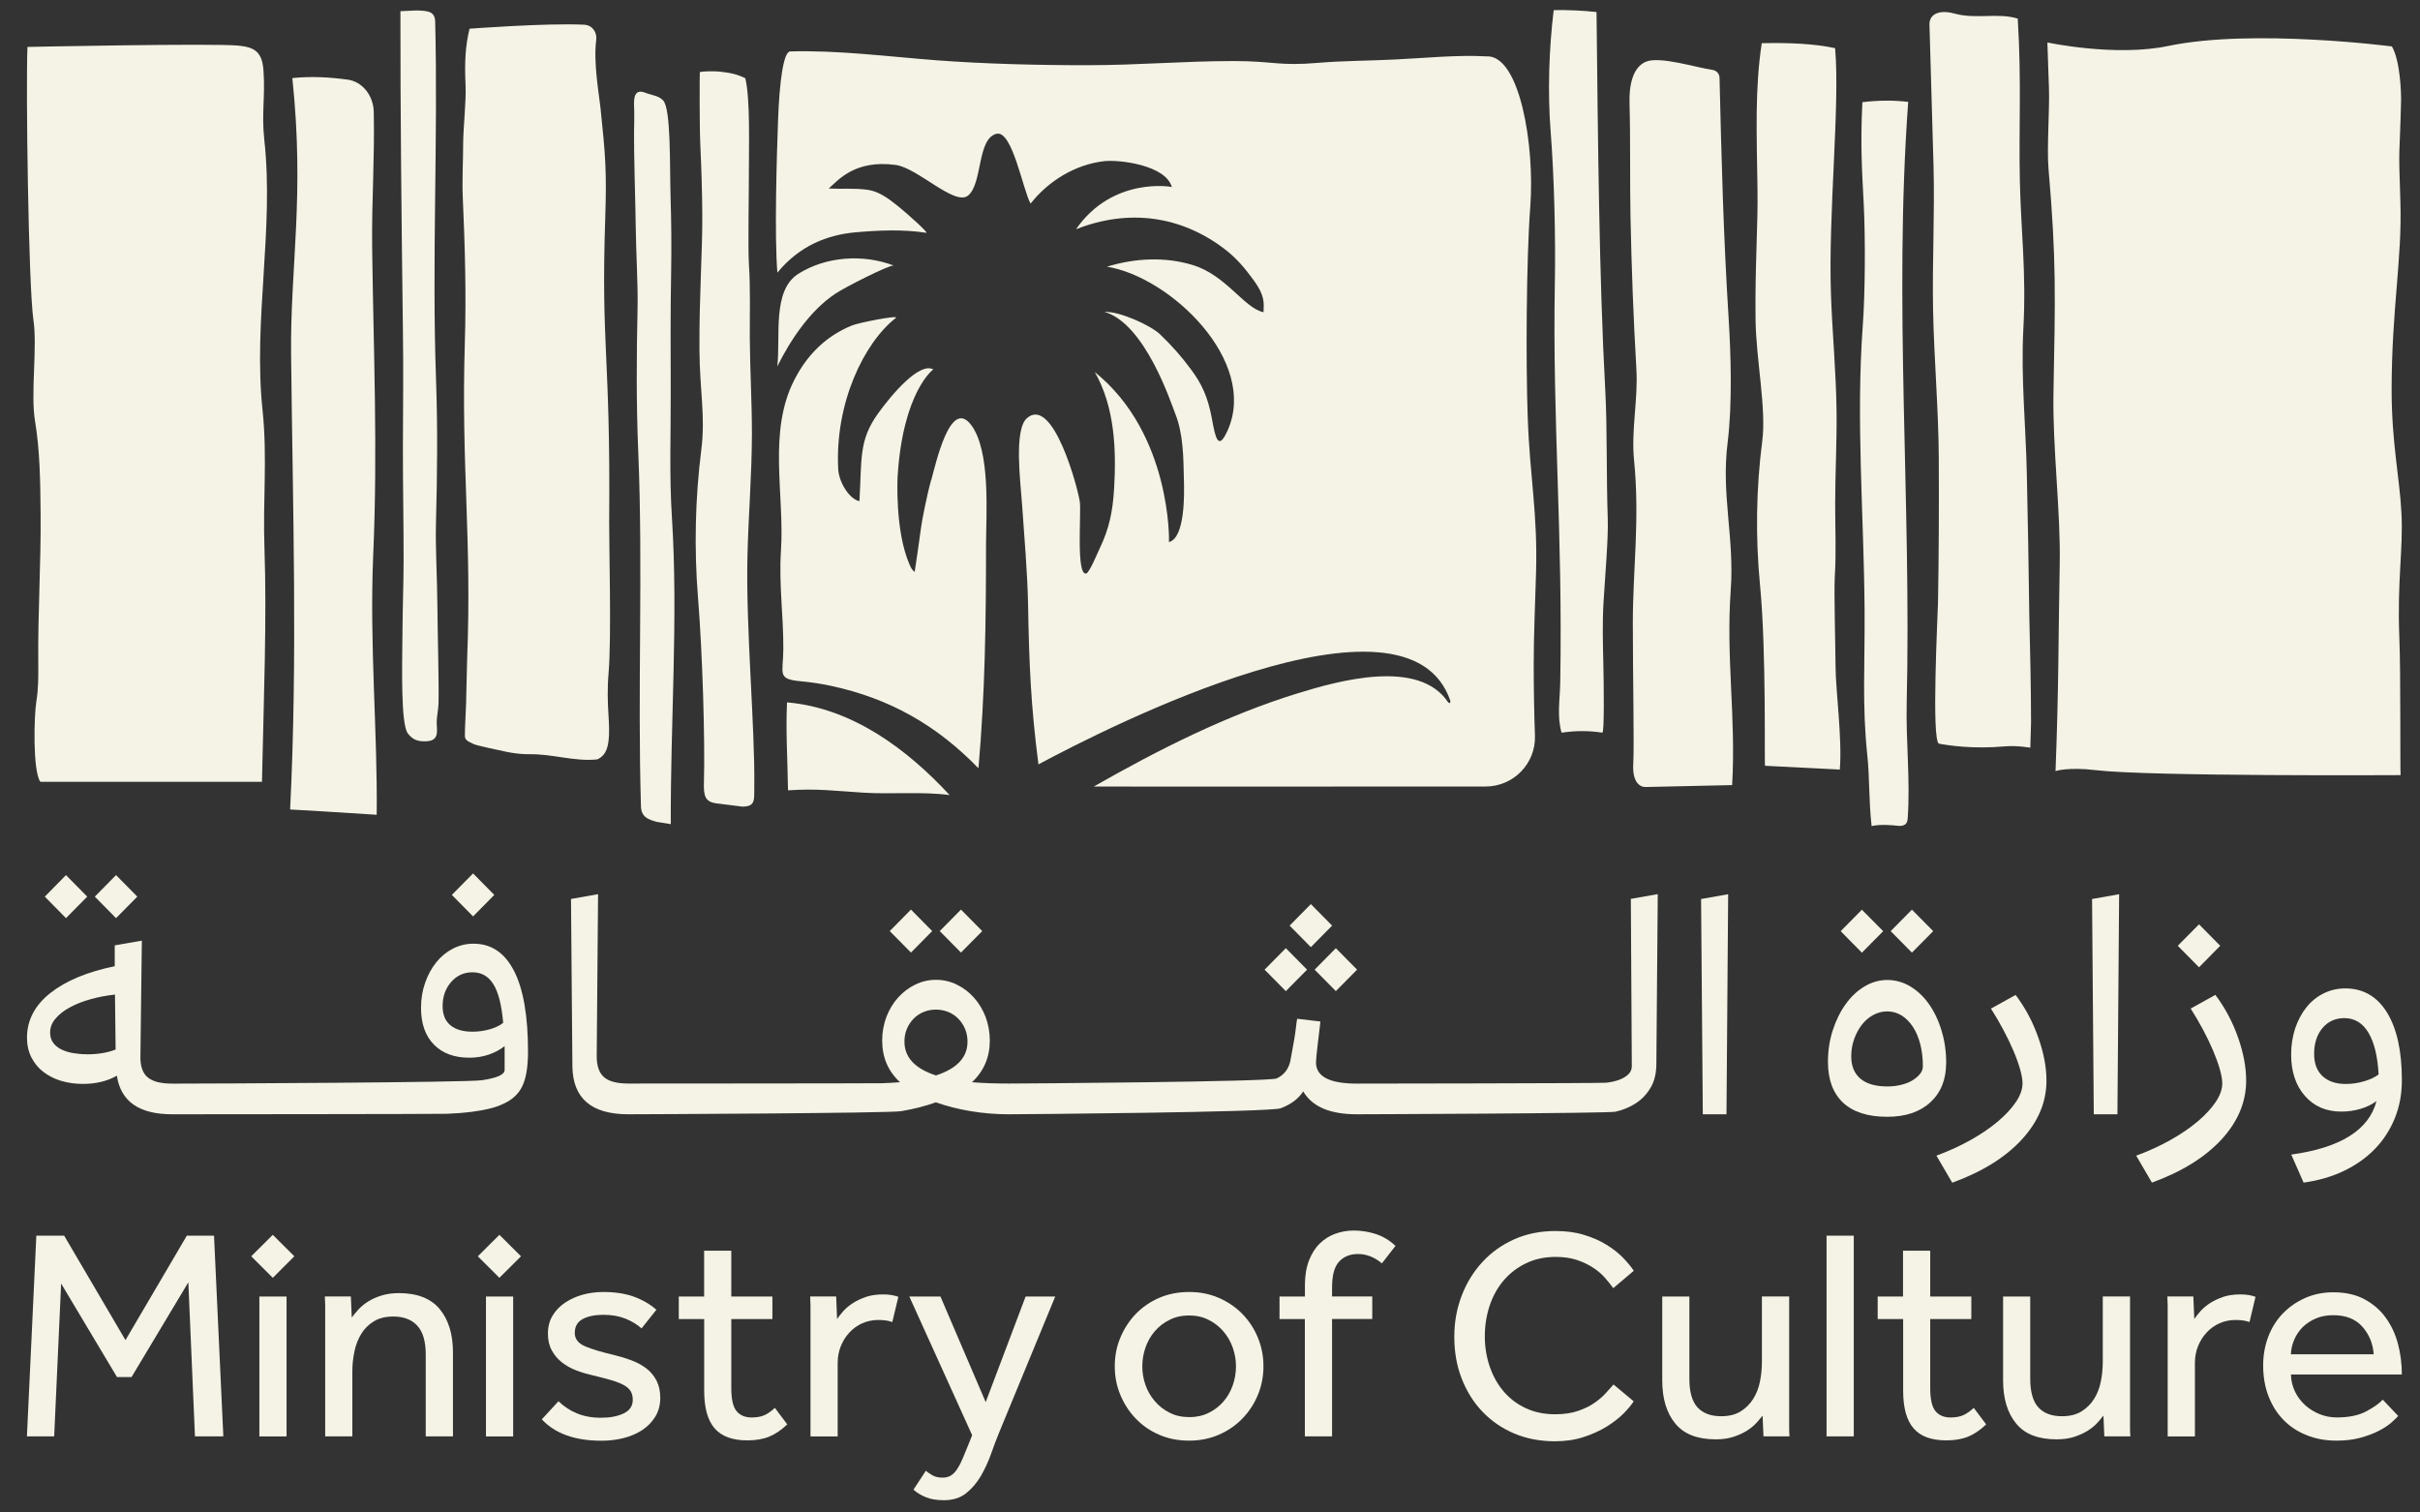 <svg width="80" height="50" viewBox="0 0 80 50" fill="none" xmlns="http://www.w3.org/2000/svg">
<rect x="0" y="0" width="80" height="50" fill="#333333" stroke="none"/>
<path d="M4.539 29.641L3.836 28.929L3.134 29.641L3.836 30.352L4.539 29.641Z" fill="#F4F3E5"/>
<path d="M2.884 29.641L2.181 28.929L1.481 29.641L2.181 30.352L2.884 29.641Z" fill="#F4F3E5"/>
<path d="M16.34 29.584L15.639 28.874L14.937 29.584L15.639 30.295L16.34 29.584Z" fill="#F4F3E5"/>
<path d="M16.993 32.099C16.688 31.497 16.24 31.197 15.652 31.197C15.409 31.197 15.183 31.252 14.972 31.36C14.76 31.469 14.576 31.62 14.423 31.811C14.268 32.003 14.145 32.229 14.054 32.488C13.963 32.748 13.918 33.025 13.918 33.318C13.918 33.836 14.059 34.241 14.343 34.531C14.626 34.82 15.017 34.966 15.514 34.966C15.741 34.966 15.955 34.932 16.155 34.864C16.354 34.797 16.531 34.703 16.682 34.582V35.372C16.682 35.523 16.433 35.635 15.935 35.71C15.436 35.786 6.927 35.822 5.946 35.822H5.685C5.315 35.822 5.047 35.754 4.881 35.614C4.715 35.474 4.635 35.243 4.642 34.921L4.689 31.096L3.793 31.252V31.941C2.879 32.129 2.167 32.428 1.657 32.833C1.147 33.239 0.892 33.731 0.892 34.31C0.892 34.552 0.942 34.769 1.04 34.96C1.138 35.15 1.27 35.312 1.438 35.438C1.604 35.566 1.796 35.664 2.021 35.731C2.246 35.799 2.483 35.832 2.741 35.832C3.171 35.832 3.546 35.742 3.863 35.561C3.991 36.411 4.599 36.836 5.687 36.836H5.948C6.349 36.836 14.468 36.83 14.769 36.82C15.072 36.809 15.341 36.788 15.575 36.758C15.809 36.727 16.01 36.692 16.181 36.649C16.351 36.608 16.509 36.553 16.65 36.486C16.945 36.349 17.153 36.154 17.273 35.893C17.394 35.633 17.455 35.257 17.455 34.76C17.455 33.587 17.301 32.7 16.994 32.097M16.19 34.026C16.005 34.079 15.814 34.106 15.618 34.106C15.3 34.106 15.058 34.033 14.887 33.891C14.717 33.749 14.632 33.538 14.632 33.259C14.632 32.943 14.726 32.678 14.914 32.463C15.102 32.248 15.338 32.142 15.616 32.142C15.917 32.142 16.149 32.273 16.311 32.538C16.476 32.801 16.583 33.225 16.634 33.813C16.522 33.904 16.372 33.975 16.187 34.028M2.872 34.852C2.713 34.852 2.559 34.838 2.411 34.813C2.265 34.786 2.133 34.745 2.021 34.689C1.909 34.633 1.819 34.559 1.755 34.468C1.689 34.378 1.657 34.266 1.657 34.131C1.657 33.966 1.716 33.813 1.834 33.675C1.951 33.536 2.108 33.412 2.31 33.302C2.51 33.193 2.738 33.103 2.996 33.032C3.251 32.959 3.521 32.909 3.801 32.879L3.822 34.696C3.551 34.802 3.234 34.854 2.872 34.854" fill="#F4F3E5"/>
<path d="M30.816 30.78L30.115 30.069L29.413 30.78L30.115 31.49L30.816 30.78Z" fill="#F4F3E5"/>
<path d="M32.471 30.78L31.768 30.069L31.066 30.78L31.768 31.49L32.471 30.78Z" fill="#F4F3E5"/>
<path d="M44.037 30.599L43.334 29.888L42.632 30.599L43.334 31.311L44.037 30.599Z" fill="#F4F3E5"/>
<path d="M44.16 32.765L44.862 32.055L44.16 31.345L43.459 32.055L44.16 32.765Z" fill="#F4F3E5"/>
<path d="M43.209 32.055L42.507 31.345L41.804 32.055L42.507 32.765L43.209 32.055Z" fill="#F4F3E5"/>
<path d="M53.912 29.72L53.944 35.248C53.944 35.353 53.905 35.443 53.827 35.518C53.746 35.593 53.645 35.653 53.52 35.699C53.395 35.743 53.254 35.776 53.097 35.793C52.937 35.813 45.023 35.822 44.852 35.822C43.953 35.822 43.504 35.589 43.504 35.122C43.504 35.062 43.518 34.9 43.548 34.637C43.578 34.374 43.612 34.085 43.65 33.769L42.88 33.678C42.863 33.776 42.849 33.888 42.835 34.016C42.819 34.143 42.801 34.271 42.778 34.399C42.755 34.527 42.733 34.653 42.71 34.776C42.687 34.9 42.667 35.003 42.653 35.086C42.592 35.349 42.443 35.538 42.205 35.651C41.967 35.763 33.84 35.82 33.345 35.82C33.118 35.82 32.902 35.816 32.697 35.809C32.494 35.802 32.305 35.79 32.132 35.776C32.524 35.408 32.721 34.95 32.721 34.399C32.721 34.12 32.672 33.859 32.58 33.614C32.485 33.369 32.357 33.158 32.194 32.977C32.032 32.795 31.843 32.653 31.628 32.549C31.412 32.442 31.183 32.391 30.943 32.391C30.702 32.391 30.472 32.442 30.256 32.549C30.04 32.653 29.853 32.797 29.689 32.977C29.527 33.158 29.398 33.369 29.304 33.614C29.211 33.859 29.163 34.12 29.163 34.399C29.163 34.955 29.359 35.413 29.752 35.776C29.571 35.79 29.379 35.802 29.174 35.809C28.969 35.816 20.989 35.82 20.77 35.82C20.399 35.82 20.133 35.751 19.971 35.612C19.808 35.472 19.726 35.243 19.726 34.919L19.771 29.56L18.876 29.718L18.922 35.257C18.938 36.31 19.552 36.836 20.768 36.836C21.19 36.836 29.377 36.802 29.784 36.734C30.192 36.667 30.577 36.569 30.939 36.441C31.301 36.569 31.686 36.667 32.095 36.734C32.503 36.802 32.919 36.836 33.341 36.836C33.817 36.836 41.995 36.77 42.339 36.637C42.683 36.505 42.929 36.319 43.081 36.079C43.377 36.584 43.964 36.836 44.848 36.836C45.13 36.836 53.151 36.807 53.404 36.751C53.657 36.695 53.884 36.599 54.083 36.468C54.283 36.337 54.445 36.163 54.57 35.95C54.695 35.736 54.756 35.47 54.756 35.154L54.802 29.558L53.907 29.716L53.912 29.72ZM30.941 35.552C30.245 35.326 29.899 34.953 29.899 34.435C29.899 34.284 29.924 34.145 29.978 34.017C30.03 33.889 30.105 33.778 30.197 33.68C30.292 33.582 30.402 33.508 30.533 33.454C30.661 33.401 30.797 33.376 30.941 33.376C31.085 33.376 31.219 33.403 31.349 33.454C31.478 33.508 31.588 33.582 31.683 33.68C31.777 33.778 31.85 33.889 31.904 34.017C31.957 34.145 31.984 34.284 31.984 34.435C31.984 34.953 31.636 35.326 30.941 35.552Z" fill="#F4F3E5"/>
<path d="M56.291 36.837L56.234 29.72L57.129 29.561L57.074 36.837H56.291Z" fill="#F4F3E5"/>
<path d="M64.335 35.147C64.335 35.688 64.16 36.12 63.814 36.44C63.467 36.759 62.992 36.919 62.388 36.919C61.746 36.919 61.259 36.763 60.927 36.452C60.596 36.14 60.428 35.69 60.428 35.104C60.428 34.735 60.481 34.387 60.587 34.06C60.694 33.733 60.833 33.445 61.013 33.197C61.189 32.948 61.398 32.753 61.635 32.611C61.872 32.469 62.124 32.396 62.388 32.396C62.652 32.396 62.914 32.467 63.153 32.611C63.39 32.755 63.597 32.95 63.77 33.197C63.944 33.445 64.084 33.737 64.183 34.071C64.287 34.406 64.337 34.763 64.337 35.149M61.55 31.494L60.849 30.783L61.55 30.073L62.254 30.783L61.55 31.494ZM63.566 35.252C63.566 34.989 63.538 34.745 63.481 34.523C63.424 34.301 63.343 34.11 63.238 33.948C63.131 33.786 63.008 33.66 62.864 33.57C62.719 33.481 62.562 33.435 62.388 33.435C62.229 33.435 62.077 33.474 61.929 33.552C61.783 33.63 61.655 33.739 61.55 33.875C61.446 34.008 61.359 34.168 61.295 34.348C61.23 34.529 61.198 34.719 61.198 34.923C61.198 35.246 61.302 35.491 61.505 35.662C61.708 35.831 62.004 35.916 62.388 35.916C62.546 35.916 62.698 35.9 62.841 35.864C62.985 35.831 63.108 35.783 63.215 35.719C63.32 35.655 63.406 35.584 63.47 35.504C63.534 35.426 63.566 35.34 63.566 35.25M63.204 31.492L62.502 30.782L63.204 30.071L63.907 30.782L63.204 31.492Z" fill="#F4F3E5"/>
<path d="M64.016 38.203C64.424 38.052 64.802 37.88 65.148 37.685C65.496 37.489 65.795 37.285 66.05 37.07C66.302 36.855 66.501 36.64 66.644 36.427C66.787 36.212 66.86 36.008 66.86 35.813C66.86 35.692 66.833 35.539 66.781 35.351C66.728 35.165 66.655 34.959 66.56 34.736C66.466 34.514 66.354 34.284 66.225 34.042C66.097 33.802 65.961 33.568 65.817 33.342L66.632 32.891C66.949 33.312 67.199 33.779 67.379 34.291C67.561 34.802 67.652 35.28 67.652 35.724C67.652 36.431 67.379 37.079 66.837 37.67C66.293 38.262 65.526 38.738 64.537 39.098L64.016 38.207V38.203Z" fill="#F4F3E5"/>
<path d="M69.216 36.837L69.159 29.72L70.054 29.561L69.998 36.837H69.216Z" fill="#F4F3E5"/>
<path d="M70.621 38.203C71.027 38.054 71.405 37.88 71.753 37.685C72.101 37.489 72.4 37.285 72.654 37.07C72.907 36.855 73.105 36.64 73.247 36.427C73.392 36.212 73.463 36.008 73.463 35.813C73.463 35.692 73.436 35.538 73.383 35.349C73.329 35.161 73.256 34.957 73.162 34.735C73.067 34.513 72.957 34.282 72.828 34.04C72.7 33.801 72.563 33.566 72.42 33.341L73.235 32.889C73.552 33.31 73.802 33.778 73.982 34.289C74.164 34.8 74.253 35.278 74.253 35.722C74.253 36.429 73.982 37.077 73.438 37.669C72.894 38.258 72.128 38.734 71.138 39.095L70.617 38.203H70.621ZM72.695 31.977L71.992 31.266L72.695 30.556L73.395 31.266L72.695 31.977Z" fill="#F4F3E5"/>
<path d="M75.742 38.169C77.374 37.944 78.314 37.354 78.563 36.397C78.412 36.511 78.235 36.598 78.035 36.656C77.836 36.717 77.622 36.747 77.395 36.747C76.898 36.747 76.496 36.573 76.195 36.228C75.892 35.882 75.74 35.427 75.74 34.863C75.74 34.547 75.787 34.255 75.876 33.989C75.967 33.722 76.092 33.49 76.25 33.294C76.407 33.099 76.598 32.946 76.817 32.838C77.037 32.73 77.274 32.675 77.531 32.675C78.119 32.675 78.579 32.939 78.907 33.468C79.235 33.999 79.401 34.745 79.401 35.708C79.401 36.159 79.325 36.576 79.169 36.962C79.014 37.345 78.797 37.683 78.513 37.978C78.23 38.271 77.887 38.514 77.488 38.706C77.087 38.898 76.641 39.027 76.152 39.095L75.744 38.169H75.742ZM77.543 35.834C77.754 35.834 77.96 35.804 78.16 35.743C78.362 35.683 78.517 35.608 78.631 35.518C78.601 34.923 78.488 34.465 78.297 34.142C78.105 33.818 77.837 33.657 77.499 33.657C77.204 33.657 76.964 33.765 76.778 33.983C76.593 34.202 76.5 34.488 76.5 34.841C76.5 35.157 76.593 35.403 76.778 35.575C76.964 35.747 77.219 35.834 77.543 35.834Z" fill="#F4F3E5"/>
<path d="M1.201 40.849H2.121L4.148 44.302L6.176 40.849H7.075L7.383 47.484H6.445L6.226 42.391L4.348 45.524H3.868L2.021 42.432L1.791 47.484H0.89L1.201 40.849Z" fill="#F4F3E5"/>
<path d="M9.018 40.821L9.73 41.531L9.018 42.242L8.305 41.531L9.018 40.821ZM8.574 42.86H9.473V47.486H8.574V42.86Z" fill="#F4F3E5"/>
<path d="M10.75 47.484V43.153C10.75 43.089 10.746 42.991 10.739 42.858H11.598L11.629 43.554C11.688 43.474 11.761 43.387 11.848 43.29C11.935 43.195 12.041 43.107 12.167 43.027C12.294 42.947 12.442 42.879 12.611 42.828C12.781 42.775 12.973 42.748 13.186 42.748C13.792 42.748 14.243 42.924 14.535 43.275C14.826 43.627 14.974 44.105 14.974 44.707V47.483H14.074V44.776C14.074 44.344 13.981 44.028 13.795 43.826C13.608 43.623 13.346 43.522 13.005 43.522C12.745 43.522 12.529 43.575 12.356 43.682C12.183 43.789 12.046 43.925 11.943 44.094C11.838 44.265 11.763 44.456 11.718 44.671C11.672 44.888 11.648 45.108 11.648 45.334V47.483H10.748L10.75 47.484Z" fill="#F4F3E5"/>
<path d="M16.509 40.821L17.223 41.531L16.509 42.242L15.796 41.531L16.509 40.821ZM16.065 42.86H16.964V47.486H16.065V42.86Z" fill="#F4F3E5"/>
<path d="M18.462 46.321C18.628 46.486 18.829 46.62 19.061 46.719C19.293 46.818 19.564 46.868 19.869 46.868C20.174 46.868 20.418 46.82 20.618 46.724C20.818 46.628 20.918 46.477 20.918 46.271C20.918 46.165 20.894 46.074 20.853 45.998C20.809 45.922 20.736 45.854 20.632 45.794C20.529 45.735 20.392 45.68 20.224 45.63C20.055 45.581 19.842 45.526 19.591 45.465C19.411 45.424 19.232 45.373 19.056 45.305C18.878 45.238 18.721 45.151 18.581 45.042C18.441 44.934 18.326 44.799 18.243 44.645C18.155 44.488 18.113 44.302 18.113 44.083C18.113 43.865 18.164 43.659 18.268 43.492C18.369 43.323 18.508 43.179 18.68 43.064C18.854 42.947 19.047 42.86 19.265 42.799C19.48 42.741 19.705 42.711 19.939 42.711C20.333 42.711 20.67 42.762 20.953 42.865C21.237 42.968 21.486 43.112 21.699 43.298L21.208 43.915C21.069 43.789 20.894 43.682 20.684 43.595C20.474 43.51 20.229 43.465 19.949 43.465C19.669 43.465 19.432 43.513 19.261 43.606C19.088 43.7 19.001 43.851 19.001 44.064C19.001 44.263 19.115 44.41 19.345 44.508C19.575 44.604 19.874 44.694 20.247 44.781C20.468 44.835 20.673 44.895 20.862 44.966C21.053 45.035 21.219 45.126 21.362 45.234C21.506 45.343 21.618 45.478 21.702 45.637C21.784 45.797 21.827 45.989 21.827 46.215C21.827 46.44 21.773 46.65 21.666 46.827C21.559 47.003 21.417 47.151 21.238 47.271C21.058 47.39 20.852 47.479 20.618 47.539C20.386 47.598 20.142 47.628 19.889 47.628C19.009 47.628 18.352 47.394 17.911 46.921L18.46 46.325L18.462 46.321Z" fill="#F4F3E5"/>
<path d="M23.277 43.606H22.439V42.86H23.277V41.347H24.175V42.86H25.534V43.606H24.175V45.884C24.175 46.255 24.233 46.511 24.35 46.651C24.468 46.79 24.632 46.859 24.846 46.859C25.017 46.859 25.162 46.833 25.276 46.781C25.388 46.728 25.502 46.648 25.616 46.541L26.025 47.088C25.83 47.273 25.632 47.408 25.431 47.492C25.227 47.575 24.985 47.616 24.707 47.616C24.213 47.616 23.853 47.484 23.623 47.218C23.393 46.953 23.279 46.538 23.279 45.975V43.608L23.277 43.606Z" fill="#F4F3E5"/>
<path d="M26.793 47.484V43.148C26.793 43.087 26.79 42.991 26.782 42.858H27.642L27.672 43.604C27.726 43.526 27.795 43.437 27.881 43.341C27.966 43.245 28.073 43.156 28.195 43.078C28.318 42.998 28.462 42.931 28.625 42.874C28.787 42.819 28.974 42.791 29.188 42.791C29.288 42.791 29.379 42.796 29.463 42.81C29.545 42.824 29.623 42.844 29.698 42.87L29.498 43.705C29.379 43.659 29.226 43.636 29.038 43.636C28.851 43.636 28.667 43.673 28.503 43.746C28.341 43.819 28.198 43.92 28.081 44.05C27.959 44.179 27.865 44.33 27.795 44.503C27.726 44.675 27.692 44.858 27.692 45.05V47.486H26.791L26.793 47.484Z" fill="#F4F3E5"/>
<path d="M30.609 48.619C30.675 48.68 30.754 48.731 30.839 48.779C30.927 48.825 31.032 48.848 31.159 48.848C31.265 48.848 31.356 48.825 31.433 48.779C31.51 48.731 31.579 48.66 31.643 48.564C31.706 48.468 31.767 48.353 31.824 48.216C31.881 48.081 31.945 47.923 32.018 47.744L32.137 47.445L30.06 42.86H31.089L32.585 46.351L33.905 42.86H34.884L33.026 47.365C32.938 47.578 32.851 47.811 32.76 48.067C32.669 48.323 32.558 48.564 32.425 48.793C32.291 49.022 32.129 49.212 31.936 49.365C31.743 49.518 31.499 49.594 31.207 49.594C30.973 49.594 30.777 49.564 30.618 49.5C30.458 49.436 30.319 49.353 30.197 49.246L30.608 48.619H30.609Z" fill="#F4F3E5"/>
<path d="M39.309 47.625C38.951 47.625 38.619 47.561 38.322 47.431C38.022 47.303 37.764 47.124 37.548 46.898C37.33 46.673 37.161 46.412 37.038 46.117C36.913 45.822 36.852 45.506 36.852 45.167C36.852 44.828 36.913 44.511 37.038 44.217C37.161 43.922 37.328 43.663 37.548 43.435C37.764 43.211 38.022 43.034 38.322 42.904C38.621 42.775 38.951 42.711 39.309 42.711C39.668 42.711 39.991 42.775 40.288 42.904C40.588 43.034 40.848 43.211 41.068 43.435C41.289 43.661 41.46 43.922 41.581 44.217C41.704 44.511 41.767 44.828 41.767 45.167C41.767 45.506 41.704 45.822 41.581 46.117C41.458 46.412 41.287 46.673 41.068 46.898C40.848 47.124 40.59 47.301 40.288 47.431C39.989 47.561 39.661 47.625 39.309 47.625ZM39.309 46.849C39.548 46.849 39.766 46.801 39.959 46.705C40.151 46.611 40.315 46.483 40.449 46.327C40.583 46.17 40.684 45.991 40.754 45.79C40.823 45.588 40.859 45.382 40.859 45.169C40.859 44.955 40.823 44.76 40.754 44.556C40.684 44.355 40.581 44.174 40.444 44.014C40.306 43.854 40.144 43.727 39.953 43.632C39.766 43.536 39.548 43.487 39.309 43.487C39.071 43.487 38.853 43.535 38.662 43.632C38.468 43.728 38.306 43.854 38.172 44.011C38.038 44.167 37.938 44.346 37.867 44.547C37.797 44.749 37.762 44.957 37.762 45.169C37.762 45.38 37.797 45.586 37.867 45.785C37.936 45.984 38.04 46.163 38.177 46.321C38.313 46.481 38.477 46.609 38.667 46.703C38.857 46.799 39.071 46.847 39.311 46.847" fill="#F4F3E5"/>
<path d="M43.138 43.606H42.298V42.86H43.138V42.481C43.138 42.169 43.183 41.899 43.272 41.67C43.361 41.441 43.48 41.252 43.63 41.107C43.78 40.961 43.951 40.853 44.145 40.784C44.338 40.714 44.541 40.679 44.755 40.679C45.002 40.679 45.242 40.718 45.479 40.794C45.715 40.871 45.934 41 46.132 41.187L45.683 41.764C45.437 41.56 45.173 41.455 44.895 41.455C44.634 41.455 44.425 41.538 44.27 41.704C44.113 41.871 44.035 42.155 44.035 42.56V42.858H45.364V43.604H44.035V47.484H43.136V43.604L43.138 43.606Z" fill="#F4F3E5"/>
<path d="M54.008 46.321C53.935 46.44 53.821 46.575 53.67 46.73C53.516 46.882 53.329 47.026 53.11 47.163C52.89 47.298 52.637 47.413 52.35 47.506C52.065 47.6 51.747 47.646 51.401 47.646C50.909 47.646 50.458 47.559 50.053 47.387C49.647 47.215 49.297 46.973 49.005 46.666C48.711 46.358 48.484 45.993 48.32 45.572C48.156 45.151 48.076 44.693 48.076 44.195C48.076 43.698 48.158 43.258 48.32 42.833C48.482 42.409 48.711 42.038 49.005 41.72C49.297 41.402 49.65 41.151 50.059 40.968C50.469 40.785 50.923 40.695 51.423 40.695C51.776 40.695 52.092 40.737 52.371 40.825C52.651 40.91 52.896 41.018 53.104 41.148C53.317 41.277 53.495 41.418 53.645 41.57C53.794 41.723 53.916 41.869 54.01 42.009L53.331 42.584C53.251 42.473 53.156 42.355 53.047 42.231C52.937 42.109 52.807 41.997 52.651 41.899C52.498 41.8 52.322 41.716 52.122 41.65C51.922 41.585 51.692 41.551 51.434 41.551C51.066 41.551 50.738 41.62 50.449 41.761C50.158 41.901 49.914 42.089 49.709 42.327C49.506 42.565 49.351 42.844 49.245 43.162C49.139 43.48 49.085 43.819 49.085 44.176C49.085 44.533 49.14 44.87 49.251 45.186C49.36 45.502 49.515 45.776 49.715 46.007C49.914 46.239 50.157 46.422 50.444 46.554C50.731 46.687 51.05 46.753 51.403 46.753C51.703 46.753 51.961 46.715 52.177 46.639C52.393 46.563 52.577 46.472 52.726 46.365C52.876 46.259 52.999 46.151 53.095 46.042C53.192 45.934 53.274 45.842 53.34 45.769L54.01 46.327L54.008 46.321Z" fill="#F4F3E5"/>
<path d="M54.946 42.86H55.847V45.575C55.847 46.014 55.936 46.33 56.116 46.525C56.296 46.721 56.557 46.818 56.895 46.818C57.156 46.818 57.37 46.765 57.541 46.659C57.712 46.552 57.849 46.415 57.956 46.247C58.063 46.076 58.138 45.886 58.181 45.669C58.224 45.455 58.245 45.234 58.245 45.007V42.858H59.146V47.2C59.146 47.298 59.149 47.392 59.157 47.484H58.297L58.267 46.797C58.206 46.877 58.133 46.962 58.047 47.056C57.96 47.149 57.853 47.232 57.728 47.309C57.602 47.385 57.455 47.451 57.288 47.504C57.122 47.555 56.933 47.582 56.719 47.582C56.113 47.582 55.667 47.41 55.382 47.06C55.094 46.712 54.95 46.236 54.95 45.632V42.856L54.946 42.86Z" fill="#F4F3E5"/>
<path d="M61.282 40.849H60.382V47.484H61.282V40.849Z" fill="#F4F3E5"/>
<path d="M62.91 43.606H62.072V42.86H62.91V41.347H63.809V42.86H65.168V43.606H63.809V45.884C63.809 46.255 63.866 46.511 63.984 46.651C64.101 46.79 64.265 46.859 64.478 46.859C64.651 46.859 64.793 46.833 64.907 46.781C65.02 46.728 65.134 46.648 65.248 46.541L65.658 47.088C65.464 47.273 65.266 47.408 65.064 47.492C64.861 47.575 64.618 47.616 64.34 47.616C63.846 47.616 63.486 47.484 63.258 47.218C63.028 46.953 62.914 46.538 62.914 45.975V43.608L62.91 43.606Z" fill="#F4F3E5"/>
<path d="M66.215 42.86H67.115V45.575C67.115 46.014 67.204 46.33 67.384 46.525C67.564 46.721 67.825 46.818 68.163 46.818C68.424 46.818 68.638 46.765 68.809 46.659C68.98 46.552 69.118 46.415 69.225 46.247C69.332 46.076 69.406 45.886 69.449 45.669C69.492 45.455 69.513 45.234 69.513 45.007V42.858H70.414V47.2C70.414 47.298 70.418 47.392 70.425 47.484H69.565L69.535 46.797C69.474 46.877 69.401 46.962 69.315 47.056C69.228 47.149 69.121 47.232 68.996 47.309C68.87 47.385 68.723 47.451 68.556 47.504C68.39 47.555 68.201 47.582 67.987 47.582C67.381 47.582 66.935 47.41 66.65 47.06C66.362 46.712 66.218 46.236 66.218 45.632V42.856L66.215 42.86Z" fill="#F4F3E5"/>
<path d="M71.659 43.148C71.659 43.087 71.655 42.991 71.648 42.858H72.507L72.538 43.604C72.591 43.526 72.661 43.437 72.746 43.341C72.834 43.245 72.939 43.156 73.06 43.078C73.183 42.998 73.328 42.931 73.49 42.874C73.652 42.819 73.841 42.791 74.053 42.791C74.153 42.791 74.244 42.796 74.328 42.81C74.41 42.824 74.489 42.844 74.563 42.87L74.364 43.705C74.244 43.659 74.091 43.636 73.904 43.636C73.716 43.636 73.533 43.673 73.371 43.746C73.206 43.819 73.066 43.92 72.948 44.05C72.827 44.179 72.732 44.33 72.662 44.503C72.593 44.675 72.559 44.858 72.559 45.05V47.486H71.659V43.148Z" fill="#F4F3E5"/>
<path d="M79.28 46.809C79.227 46.868 79.146 46.946 79.041 47.039C78.936 47.131 78.795 47.22 78.626 47.307C78.454 47.394 78.256 47.468 78.026 47.531C77.796 47.593 77.534 47.625 77.242 47.625C76.88 47.625 76.552 47.566 76.254 47.445C75.953 47.326 75.696 47.156 75.484 46.937C75.271 46.719 75.107 46.456 74.99 46.152C74.874 45.849 74.815 45.51 74.815 45.138C74.815 44.801 74.872 44.483 74.984 44.188C75.097 43.892 75.257 43.638 75.464 43.423C75.671 43.208 75.915 43.037 76.199 42.911C76.482 42.785 76.792 42.721 77.133 42.721C77.532 42.721 77.875 42.796 78.162 42.95C78.449 43.103 78.683 43.306 78.866 43.558C79.048 43.81 79.186 44.099 79.271 44.423C79.357 44.748 79.4 45.087 79.4 45.437H75.733C75.739 45.643 75.785 45.831 75.867 46.003C75.951 46.175 76.063 46.325 76.202 46.451C76.341 46.577 76.502 46.676 76.682 46.749C76.862 46.822 77.051 46.858 77.251 46.858C77.643 46.858 77.966 46.792 78.219 46.659C78.472 46.525 78.654 46.396 78.768 46.27L79.278 46.808L79.28 46.809ZM78.47 44.771C78.444 44.412 78.317 44.108 78.091 43.854C77.866 43.602 77.545 43.478 77.131 43.478C76.917 43.478 76.726 43.513 76.557 43.586C76.388 43.659 76.241 43.755 76.12 43.874C76.002 43.995 75.908 44.131 75.842 44.288C75.774 44.444 75.739 44.604 75.731 44.771H78.47Z" fill="#F4F3E5"/>
<path d="M63.081 3.373C62.595 9.996 63.19 16.59 63.031 23.271C63.003 24.498 63.154 25.812 63.065 27.045C63.055 27.191 63.012 27.302 62.789 27.304C62.484 27.272 62.179 27.245 61.871 27.308C61.773 26.423 61.81 25.738 61.73 24.976C61.553 23.314 61.653 21.959 61.639 20.145C61.616 17.043 61.352 13.883 61.578 10.786C61.66 9.683 61.667 7.873 61.612 6.769C61.555 5.645 61.496 4.812 61.566 3.378C62.104 3.313 62.609 3.311 63.081 3.369" fill="#F4F3E5"/>
<path d="M7.884 1.508C8.428 1.562 8.667 1.723 8.71 2.331C8.772 3.238 8.64 3.735 8.738 4.627C9.063 7.589 8.367 10.592 8.679 13.556C8.843 15.123 8.687 16.533 8.742 18.106C8.824 20.445 8.719 23.099 8.66 25.846H1.334C1.078 25.487 1.124 23.66 1.202 23.184C1.272 22.768 1.268 22.344 1.265 21.921C1.249 20.198 1.358 18.662 1.342 16.938C1.331 15.924 1.322 14.906 1.156 13.906C1.008 13.022 1.238 11.473 1.106 10.587C0.939 9.473 0.851 2.824 0.908 1.551C0.908 1.551 7.023 1.425 7.884 1.508Z" fill="#F4F3E5"/>
<path d="M21.317 3.06C20.896 2.904 20.96 3.398 20.966 3.661C20.971 3.901 20.966 4.051 20.96 4.375C20.951 5.014 21.007 6.762 21.014 7.392C21.026 8.452 21.094 9.378 21.076 10.214C21.041 11.786 21.033 13.359 21.099 14.931C21.262 18.845 21.071 22.768 21.189 26.66C21.198 26.997 21.413 27.093 21.722 27.171L22.175 27.245C22.16 23.912 22.424 20.419 22.212 17.096C22.123 15.711 22.177 14.325 22.173 12.937C22.169 11.603 22.162 10.271 22.187 8.937C22.201 8.129 22.192 7.321 22.168 6.513C22.136 5.511 22.189 3.584 21.918 3.316C21.754 3.155 21.595 3.165 21.319 3.062" fill="#F4F3E5"/>
<path d="M14.082 24.505C14.528 24.495 14.441 24.166 14.437 23.903C14.434 23.66 14.493 23.509 14.498 23.184C14.511 22.538 14.464 20.776 14.461 20.142C14.453 19.073 14.391 18.138 14.412 17.297C14.455 15.712 14.471 14.125 14.414 12.541C14.273 8.593 14.484 4.639 14.386 0.716C14.377 0.375 14.152 0.357 13.769 0.345L13.237 0.37C13.234 3.73 13.273 7.305 13.319 10.882C13.339 12.283 13.323 13.372 13.319 14.773C13.316 16.117 13.344 17.19 13.342 18.534C13.342 19.247 13.31 20.033 13.303 21.023C13.294 22.033 13.246 23.942 13.483 24.248C13.646 24.456 13.806 24.514 14.082 24.507" fill="#F4F3E5"/>
<path d="M23.719 26.565C23.312 26.514 23.257 26.333 23.27 25.867C23.311 24.493 23.221 21.559 23.075 19.762C22.943 18.135 22.981 16.474 23.184 14.865C23.325 13.752 23.129 12.922 23.122 11.543C23.113 9.727 23.225 8.307 23.216 7.081C23.211 6.326 23.188 5.572 23.152 4.817C23.12 4.114 23.129 2.558 23.134 2.386C23.252 2.345 23.671 2.355 23.781 2.366C24.172 2.409 24.359 2.453 24.639 2.586C24.807 3.307 24.753 4.82 24.757 5.669C24.76 6.167 24.723 8.223 24.757 8.717C24.812 9.539 24.782 10.369 24.787 11.194C24.794 12.248 24.858 13.297 24.857 14.348C24.853 15.684 24.744 17.012 24.71 18.346C24.65 20.804 24.962 23.98 24.935 26.034C24.93 26.443 24.978 26.665 24.539 26.665C24.539 26.665 24.124 26.615 23.717 26.562" fill="#F4F3E5"/>
<path d="M60.82 25.439C60.904 24.418 60.683 22.839 60.679 22.019C60.679 21.538 60.624 19.549 60.654 19.069C60.704 18.273 60.667 17.471 60.667 16.672C60.667 15.652 60.724 14.636 60.713 13.617C60.699 12.324 60.574 11.04 60.528 9.749C60.433 7.06 60.831 3.487 60.665 1.592C59.987 1.446 59.155 1.407 58.24 1.428C58.01 2.926 58.072 4.428 58.099 6.252C58.119 7.436 58.012 8.813 58.035 10.571C58.053 11.907 58.397 13.503 58.256 14.583C58.054 16.142 58.03 17.75 58.181 19.323C58.399 21.573 58.32 25.267 58.349 25.315L60.817 25.441L60.82 25.439Z" fill="#F4F3E5"/>
<path d="M67.951 25.494C68.06 22.715 68.044 21.033 68.09 18.632C68.123 16.94 67.851 14.791 67.883 13.008C67.944 9.735 67.98 8.614 67.719 5.575C67.661 4.89 67.759 3.602 67.734 2.915C67.716 2.455 67.698 1.862 67.682 1.404C67.682 1.404 69.934 1.887 71.68 1.519C74.464 0.936 79.071 1.535 79.071 1.535C79.346 2.002 79.382 3.085 79.374 3.352C79.323 5.357 79.282 4.652 79.351 6.657C79.415 8.546 79.062 10.218 79.062 12.889C79.062 14.643 79.328 15.798 79.387 16.965C79.449 18.167 79.241 19.176 79.317 21.083C79.366 22.259 79.339 25.34 79.359 25.624C79.359 25.624 71.063 25.672 69.294 25.461C68.36 25.349 67.95 25.491 67.95 25.491" fill="#F4F3E5"/>
<path d="M52.778 0.4C52.824 4.552 52.862 9.154 53.067 12.905C53.135 14.155 53.099 15.723 53.149 17.149C53.172 17.785 53.06 19.051 53.01 19.895C52.969 20.579 52.987 21.262 53.003 21.948C53.02 22.672 53.037 24.189 52.972 24.221C52.546 24.154 52.099 24.15 51.621 24.221C51.466 23.663 51.567 23.141 51.578 22.562C51.665 17.581 51.318 13.942 51.4 9.353C51.428 7.864 51.378 5.829 51.261 4.345C51.159 3.06 51.205 1.613 51.362 0.334C51.854 0.326 52.325 0.349 52.778 0.398" fill="#F4F3E5"/>
<path d="M66.703 0.62C66.831 2.762 66.732 4.172 66.773 6.014C66.808 7.63 66.988 9.01 66.888 10.866C66.803 12.468 66.969 14.073 67.003 15.679C67.037 17.24 67.065 18.803 67.085 20.364C67.113 21.573 67.14 22.669 67.142 23.88C67.142 24.082 67.118 24.516 67.118 24.718C67.118 24.718 66.691 24.638 66.273 24.674C65.219 24.768 64.408 24.642 64.101 24.585C63.841 24.526 64.059 20.303 64.066 19.916C64.094 18.33 64.1 16.744 64.092 15.158C64.085 13.553 63.934 11.85 63.903 10.244C63.873 8.623 63.961 7.101 63.918 5.478C63.875 3.842 63.827 2.45 63.784 0.812C63.775 0.478 64.089 0.304 64.618 0.45C65.323 0.643 66.061 0.413 66.701 0.615" fill="#F4F3E5"/>
<path d="M11.492 2.632C11.98 2.698 12.348 3.16 12.356 3.709C12.371 4.494 12.355 5.188 12.337 5.87C12.317 6.632 12.292 7.378 12.303 8.207C12.346 11.596 12.49 14.83 12.338 18.339C12.21 21.31 12.485 24.21 12.453 26.935C11.545 26.883 10.468 26.802 9.591 26.761C9.838 21.733 9.68 16.973 9.623 11.741C9.591 8.799 10.077 6.502 9.664 2.581C10.3 2.515 10.905 2.553 11.493 2.632" fill="#F4F3E5"/>
<path d="M50.503 13.802C50.44 12.011 50.453 8.625 50.588 6.827C50.74 4.826 50.244 1.796 49.133 1.863C48.165 1.81 47.104 1.919 46.134 1.966C45.356 2.006 44.359 2.009 43.584 2.077C42.252 2.19 42.106 2.016 40.768 2.018C39.099 2.02 37.658 2.153 35.989 2.155C34.372 2.158 32.572 2.114 30.96 1.993C29.379 1.872 27.695 1.654 26.123 1.7C25.896 1.707 25.766 2.723 25.721 3.968C25.677 5.169 25.598 7.769 25.698 9.014C26.433 8.117 27.358 7.765 28.264 7.682C28.99 7.616 29.835 7.573 30.622 7.696C30.7 7.708 30.106 7.151 29.623 6.765C29.35 6.548 29.044 6.328 28.698 6.277C28.271 6.213 27.827 6.254 27.396 6.232C27.706 5.961 28.257 5.27 29.611 5.453C30.338 5.552 31.556 6.813 31.997 6.469C32.485 6.087 32.293 4.586 32.94 4.423C33.468 4.291 33.815 6.291 34.069 6.731C34.657 5.982 35.543 5.439 36.499 5.328C36.998 5.272 38.532 5.453 38.739 6.183C38.739 6.174 36.785 5.826 35.57 7.579C37.294 6.898 39.035 7.122 40.493 8.241C40.897 8.552 41.16 8.879 41.435 9.251C41.826 9.781 41.779 10.019 41.77 10.321C41.132 10.193 40.54 9.101 39.434 8.763C38.507 8.479 37.514 8.534 36.594 8.816C38.693 9.156 41.59 11.935 40.59 14.212C40.267 14.949 40.176 14.455 40.062 13.837C39.925 13.102 39.721 12.681 39.368 12.207C39.06 11.789 38.735 11.422 38.355 11.058C38.02 10.738 36.989 10.285 36.508 10.31C37.86 10.688 38.726 13.366 38.842 13.652C39.124 14.345 39.12 15.141 39.138 15.878C39.149 16.302 39.183 17.78 38.643 17.92C38.651 17.916 38.732 14.345 36.191 12.299C36.854 13.457 36.906 14.874 36.829 16.167C36.785 16.893 36.67 17.476 36.351 18.135C36.282 18.279 36.012 18.936 35.907 18.959C35.568 19.035 35.747 16.959 35.697 16.591C35.634 16.137 34.814 13.068 33.949 13.823C33.511 14.205 33.735 15.931 33.789 16.698C33.855 17.641 33.969 19.017 33.985 19.964C34.02 21.927 34.074 23.301 34.329 25.269C36.587 24.058 46.526 18.985 47.946 23.17C47.951 23.303 47.867 23.209 47.867 23.209C46.894 21.76 44.242 22.507 42.917 22.914C40.556 23.639 38.297 24.782 36.159 26.001C39.675 26.009 45.092 25.997 49.108 26.001C50.034 26.001 50.774 25.239 50.742 24.319C50.718 23.642 50.701 22.832 50.701 21.953C50.701 20.968 50.752 19.895 50.779 18.909C50.833 16.941 50.572 15.775 50.504 13.805M30.782 15.865C30.641 16.373 30.47 17.238 30.445 17.46C30.42 17.682 30.238 18.904 30.238 18.904C30.156 18.856 30.113 18.765 30.074 18.678C29.575 17.549 29.673 15.766 29.673 15.759C29.846 12.953 30.848 12.207 30.855 12.214C30.404 11.956 29.497 13.013 29.019 13.679C28.382 14.57 28.493 15.183 28.411 16.567C28.07 16.499 27.731 15.931 27.71 15.512C27.594 13.331 28.562 11.328 29.616 10.509C29.734 10.404 28.402 10.663 28.168 10.758C27.305 11.109 26.688 11.724 26.264 12.548C25.372 14.277 25.941 16.334 25.816 18.222C25.745 19.311 25.903 20.383 25.895 21.474C25.886 22.296 25.677 22.45 26.503 22.525C26.829 22.555 27.155 22.605 27.476 22.674C29.42 23.092 30.978 23.983 32.346 25.398C32.565 22.88 32.596 20.559 32.596 18.028C32.596 17.028 32.762 14.887 32.091 14.032C31.413 13.166 30.943 15.299 30.786 15.867M26.017 23.221C25.973 24.198 26.032 24.988 26.05 26.127C27.018 26.061 27.59 26.146 28.555 26.205C29.48 26.262 30.463 26.162 31.392 26.283C29.976 24.754 28.166 23.406 26.019 23.219M27.605 9.715C27.952 9.484 29.37 8.768 29.541 8.777C28.519 8.388 27.293 8.481 26.39 9.053C25.516 9.605 25.809 11.132 25.695 12.113C26.132 11.237 26.781 10.264 27.605 9.717" fill="#F4F3E5"/>
<path d="M56.612 2.311C56.744 2.329 56.842 2.439 56.844 2.57C56.91 5.295 56.97 7.747 57.147 10.562C57.216 11.679 57.273 13.327 57.111 14.638C56.895 16.364 57.338 17.762 57.215 19.497C57.052 21.785 57.391 23.663 57.261 25.954L54.408 26.017C54.172 26.025 53.959 25.803 53.992 25.255C54.026 24.708 53.978 22.349 53.978 20.58C53.978 18.811 54.214 17.165 54.017 15.197C53.921 14.226 54.153 13.192 54.096 12.217C53.994 10.45 53.937 8.909 53.9 7.138C53.878 6.094 53.901 4.488 53.869 3.462C53.844 2.746 54.003 2.222 54.399 2.045C54.854 1.84 56.098 2.242 56.612 2.311Z" fill="#F4F3E5"/>
<path d="M15.411 23.189C15.383 23.85 15.368 24.077 15.368 24.326C15.368 24.491 15.516 24.521 15.65 24.594C15.739 24.644 16.508 24.804 16.759 24.857C16.978 24.903 17.289 24.939 17.51 24.933C18.25 24.921 18.983 25.177 19.719 25.107C19.742 25.104 19.767 25.097 19.787 25.084C19.849 25.045 20.056 24.949 20.111 24.537C20.197 23.912 20.024 23.367 20.12 22.228C20.217 21.09 20.133 18.003 20.138 17.261C20.185 11.64 19.865 11.548 20.008 7.209C20.058 5.676 20.019 5.17 19.851 3.568C19.807 3.144 19.612 2.071 19.709 1.329C19.744 1.059 19.578 0.832 19.313 0.817C18.089 0.755 15.522 0.949 15.522 0.949C15.383 1.515 15.356 2.052 15.39 2.815C15.415 3.345 15.313 4.218 15.311 4.749C15.311 5.348 15.272 5.945 15.299 6.541C15.372 8.145 15.415 9.751 15.366 11.354C15.242 15.419 15.6 17.776 15.443 21.77L15.409 23.184L15.411 23.189Z" fill="#F4F3E5"/>
</svg>
